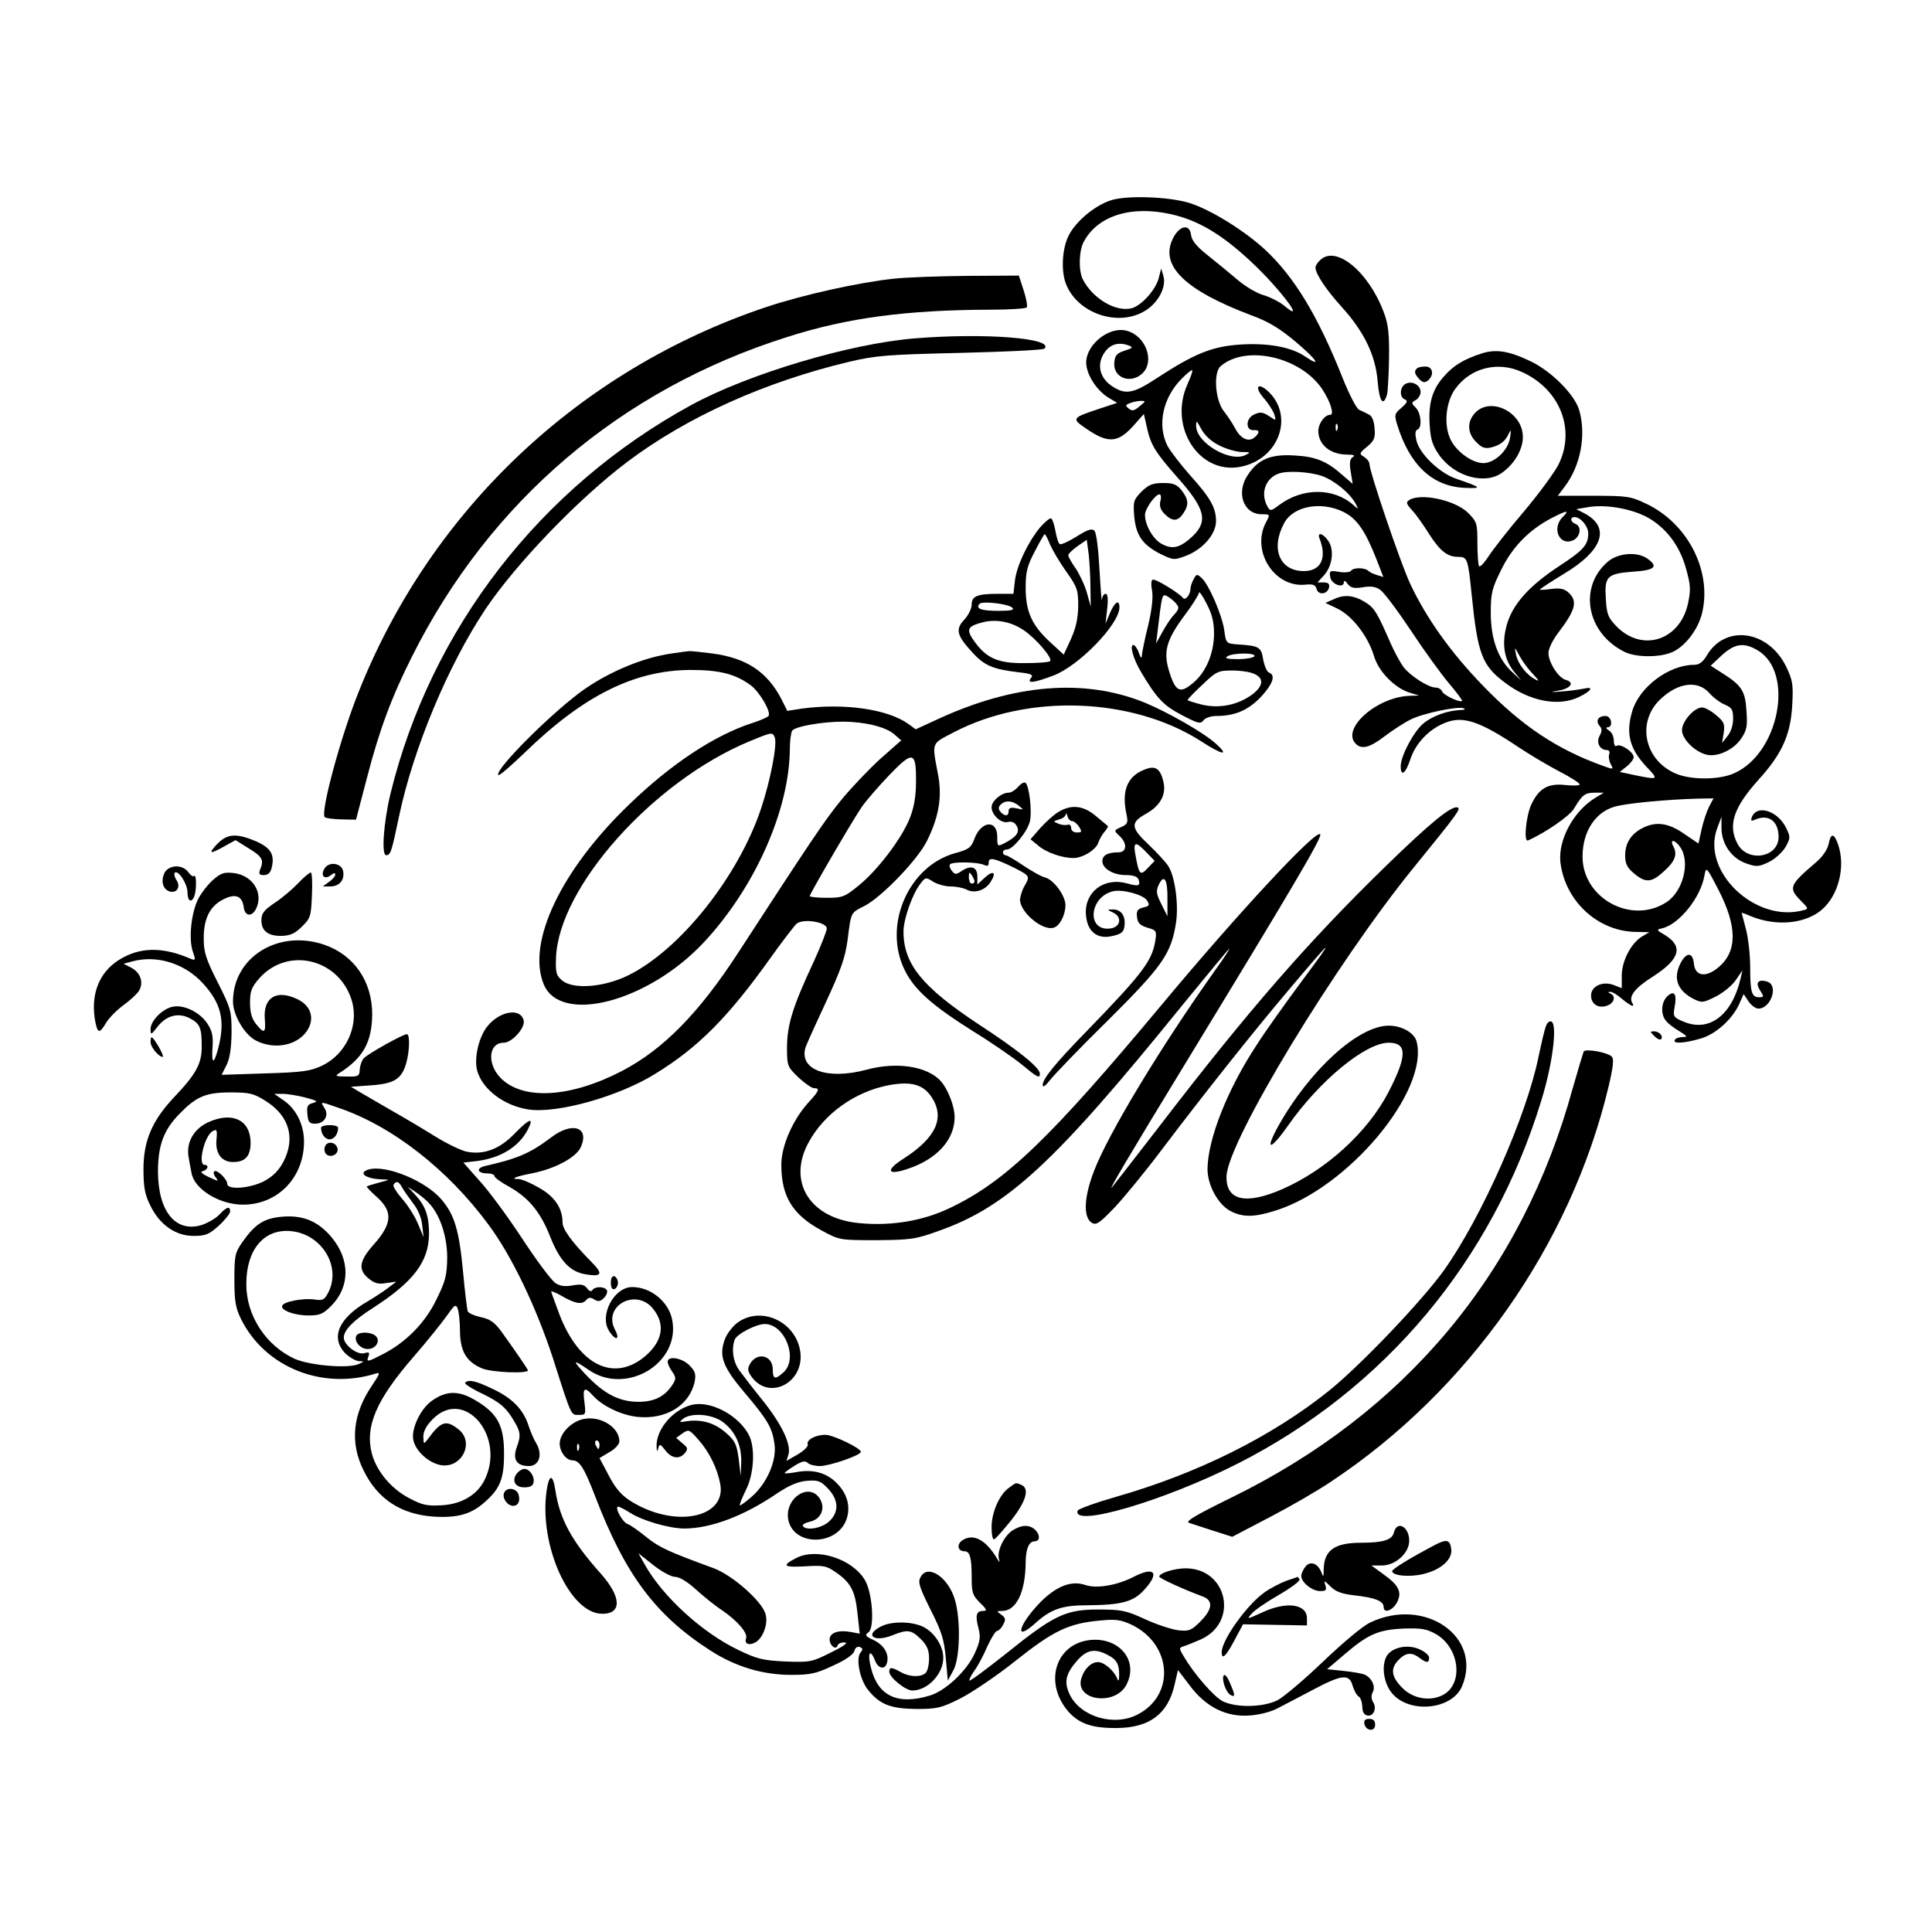 <?xml version="1.0" standalone="no"?>
<!DOCTYPE svg PUBLIC "-//W3C//DTD SVG 20010904//EN"
 "http://www.w3.org/TR/2001/REC-SVG-20010904/DTD/svg10.dtd">
<svg version="1.0" xmlns="http://www.w3.org/2000/svg"
 width="680pt" height="680pt" viewBox="0 0 680 680"
 preserveAspectRatio="xMidYMid meet">
<g transform="translate(0,680) scale(0.1,-0.1)"
fill="#000000" stroke="none">
<path d="M3910 6095 c-59 -19 -128 -78 -151 -129 -21 -46 -24 -120 -8 -163 38
-103 178 -154 274 -100 49 27 81 84 70 125 l-8 27 -9 -35 c-11 -41 -61 -96
-95 -105 -56 -14 -137 34 -172 102 -15 30 -14 99 3 131 48 92 166 130 308 98
94 -21 177 -70 278 -164 102 -94 203 -228 120 -158 -17 14 -49 30 -72 37 -23
6 -64 30 -92 54 -28 24 -76 63 -106 87 -39 31 -56 52 -58 72 -5 40 -42 32 -64
-14 -47 -95 43 -182 277 -270 60 -22 99 -46 153 -91 76 -64 97 -95 36 -54 -49
34 -133 49 -233 42 -96 -7 -157 -32 -285 -115 -84 -56 -112 -62 -156 -35 -51
30 -63 83 -29 127 20 26 50 33 84 19 14 -5 10 -9 -16 -17 -28 -9 -35 -17 -37
-42 -5 -53 56 -77 98 -39 46 42 13 134 -55 151 -67 17 -152 -58 -141 -124 6
-40 40 -89 78 -112 l30 -18 -64 -21 c-96 -32 -97 -34 -46 -69 80 -55 114 -52
173 16 l31 35 12 -53 c13 -57 30 -84 105 -169 99 -111 110 -155 55 -208 -44
-41 -70 -48 -108 -28 -31 16 -60 66 -60 103 0 21 36 72 51 72 5 0 7 -11 3 -24
-4 -17 1 -31 15 -45 27 -27 46 -27 65 1 21 30 20 50 -5 82 -17 21 -29 26 -65
26 -37 0 -51 -6 -76 -30 -28 -29 -30 -35 -26 -86 6 -68 29 -101 91 -133 47
-23 49 -23 92 -7 59 23 105 76 105 122 0 47 -20 82 -91 161 -33 37 -69 84 -80
104 -37 74 -16 170 51 237 18 18 34 31 36 29 3 -2 -5 -24 -16 -48 -71 -157 48
-330 199 -289 128 34 174 181 83 264 -36 32 -47 13 -15 -24 17 -19 34 -46 38
-58 7 -23 7 -24 -19 -6 -22 14 -31 15 -52 5 -30 -13 -31 -57 -1 -55 21 2 22
-9 2 -26 -21 -17 -49 -4 -68 33 -9 17 -27 44 -39 59 -31 39 -38 136 -12 159
89 77 282 33 358 -81 29 -44 43 -90 28 -90 -20 0 -42 -31 -42 -58 1 -48 43
-82 102 -82 23 0 29 -3 19 -9 -10 -7 -12 -20 -7 -51 l7 -43 -36 31 c-55 49
-94 65 -170 69 -82 5 -126 -13 -162 -67 -44 -63 -17 -140 48 -140 30 0 30 0
14 -30 -51 -99 29 -227 137 -218 29 3 38 0 42 -15 6 -23 39 -19 44 6 2 12 -3
17 -19 17 l-22 0 22 24 c30 32 38 89 17 121 -19 29 -42 34 -31 8 26 -68 4
-113 -56 -113 -85 0 -118 79 -69 169 31 59 128 78 207 40 48 -23 78 -66 118
-168 l24 -62 -22 7 c-12 3 -26 10 -31 15 -13 12 -53 12 -61 0 -3 -5 -21 -7
-41 -4 -33 6 -36 4 -32 -18 3 -25 48 -42 48 -18 0 7 6 5 13 -6 11 -14 22 -17
54 -12 28 5 46 2 61 -9 13 -9 61 -73 107 -142 46 -70 107 -154 134 -186 28
-33 49 -61 47 -63 -7 -7 -65 20 -70 33 -3 8 -13 14 -23 14 -25 0 -88 40 -113
72 -11 15 -32 53 -46 85 -44 101 -56 122 -82 139 -42 28 -76 33 -113 17 l-34
-15 42 -20 c52 -25 108 -97 129 -167 16 -55 75 -115 129 -130 l30 -9 -32 -1
c-116 -3 -244 -116 -191 -169 21 -21 50 -13 102 27 28 21 69 48 92 59 44 22
165 47 186 39 7 -3 2 -6 -12 -6 -46 -2 -99 -21 -131 -48 -34 -29 -79 -114 -79
-150 0 -39 18 -25 34 25 19 56 64 104 120 127 64 27 122 8 261 -85 39 -26 103
-64 143 -85 39 -20 72 -41 72 -46 0 -4 -22 -5 -50 -2 -62 7 -94 -12 -121 -70
-18 -41 -27 -132 -11 -125 60 26 148 87 162 112 29 49 39 56 73 56 l32 0 -30
-18 c-77 -47 -131 -148 -123 -226 16 -138 133 -245 267 -246 l46 -1 -27 -16
c-38 -24 -70 -86 -70 -137 l0 -44 -28 11 c-40 15 -80 -4 -80 -37 0 -31 27 -47
58 -35 24 9 30 34 10 42 -9 4 -9 6 -1 6 6 1 25 -10 41 -24 31 -26 48 -33 37
-15 -14 23 10 54 76 95 92 60 104 104 39 144 -31 18 -31 19 -8 24 60 16 134
109 147 185 6 33 7 32 50 -51 66 -129 66 -216 -1 -272 -44 -37 -82 -31 -86 13
-4 41 -26 42 -47 2 -27 -53 -12 -96 46 -126 29 -14 33 -14 77 8 26 13 58 39
71 58 l24 35 -7 -30 c-30 -128 -110 -189 -200 -151 -36 15 -38 18 -32 51 9 46
-1 61 -25 39 -22 -20 -25 -63 -6 -86 6 -9 28 -26 47 -37 29 -18 31 -21 13 -21
-12 0 -25 -4 -28 -10 -9 -15 34 -12 92 5 54 16 114 71 137 127 l13 29 17 -25
c9 -14 25 -26 35 -26 44 0 72 82 31 95 -32 10 -43 -4 -25 -31 14 -22 14 -24
-4 -24 -26 0 -31 18 -31 108 0 42 -7 102 -15 132 -8 30 -15 56 -15 57 0 1 15
-4 33 -12 88 -36 189 -27 248 22 60 51 86 153 58 232 -14 39 -25 40 -33 0 -4
-19 -21 -44 -43 -63 -96 -82 -99 -91 -55 -136 28 -28 28 -29 8 -34 -168 -45
-359 137 -302 289 l15 40 0 -41 c1 -56 36 -105 87 -123 37 -13 44 -12 80 5 21
10 47 34 58 52 18 32 18 36 3 67 -29 61 -103 85 -121 39 -5 -13 -2 -15 11 -9
48 21 83 -5 83 -61 0 -73 -110 -91 -145 -23 -34 65 -13 127 73 223 84 92 114
159 120 263 4 75 2 88 -22 138 -63 127 -213 148 -278 39 -14 -24 -27 -34 -45
-34 -89 0 -193 -78 -218 -163 -24 -80 -9 -134 53 -199 40 -42 39 -43 -41 -27
l-56 12 24 19 c14 11 25 26 25 33 0 18 -46 49 -60 40 -6 -4 -10 4 -10 19 0 14
-8 30 -17 35 -10 6 -12 11 -5 11 21 0 14 40 -7 40 -26 0 -36 -17 -21 -35 9
-10 9 -19 0 -35 -13 -24 1 -50 26 -50 7 0 11 -6 8 -14 -3 -8 -1 -24 5 -35 11
-20 10 -20 -26 -7 -162 58 -287 141 -424 283 -115 119 -199 238 -256 359 -35
76 -143 394 -143 421 0 7 -8 18 -19 25 -18 11 -17 13 11 36 25 21 29 31 26 65
-2 26 -9 43 -20 48 -10 5 -26 13 -35 17 -9 5 -35 55 -58 113 -86 216 -168 352
-270 448 -74 69 -195 144 -270 167 -73 22 -220 27 -275 9z m101 -725 c-19 -16
-26 -18 -38 -8 -13 10 -12 13 4 19 10 4 27 8 38 8 19 0 18 -1 -4 -19z m279
-137 c24 -13 60 -23 80 -24 32 0 33 -1 13 -11 -55 -26 -173 44 -173 103 0 21
2 19 18 -11 12 -22 35 -44 62 -57z m417 55 c-3 -8 -6 -5 -6 6 -1 11 2 17 5 13
3 -3 4 -12 1 -19z m-55 -163 c45 -16 100 -61 120 -99 10 -20 10 -20 -8 -4 -70
62 -179 62 -261 1 -31 -23 -32 -23 -43 -4 -24 46 -6 97 40 114 30 11 107 7
152 -8z m1536 -615 c128 -78 74 -360 -83 -431 -54 -25 -157 -25 -211 0 -107
49 -133 179 -52 258 63 61 133 70 174 24 14 -16 39 -35 55 -41 25 -11 29 -18
29 -50 0 -23 -8 -47 -20 -61 l-19 -24 6 36 c4 31 1 39 -27 62 -17 15 -40 27
-49 27 -28 0 -71 -49 -71 -80 0 -31 45 -76 86 -86 38 -10 96 17 122 56 20 29
23 44 19 97 -4 70 -16 90 -84 133 l-42 27 32 30 c51 49 84 54 135 23z m-173
-550 c-8 -16 -20 -52 -26 -79 l-11 -50 -50 34 c-56 39 -100 45 -148 20 -40
-21 -60 -53 -60 -96 0 -29 7 -43 31 -63 40 -34 61 -33 103 5 41 36 51 61 36
89 -15 28 5 26 24 -2 36 -52 10 -155 -48 -193 -123 -81 -296 13 -296 160 0 88
45 157 114 176 42 12 183 25 289 28 l58 1 -16 -30z"/>
<path d="M4646 5884 c-9 -8 -16 -20 -16 -25 0 -23 37 -78 92 -139 80 -88 120
-172 127 -264 6 -70 20 -89 33 -44 3 13 6 71 7 130 1 84 -3 119 -19 160 -54
143 -169 237 -224 182z"/>
<path d="M3145 5819 c-122 -13 -317 -56 -449 -100 -656 -220 -1179 -713 -1434
-1355 -63 -157 -135 -424 -119 -440 3 -4 29 -7 58 -8 l52 -1 38 145 c44 171
88 288 159 429 274 547 735 940 1321 1125 213 68 420 95 716 96 67 0 124 4
127 8 3 5 -2 32 -11 60 l-17 52 -180 -1 c-100 -1 -217 -5 -261 -10z"/>
<path d="M3219 5609 c-229 -19 -582 -124 -785 -234 -532 -290 -918 -788 -1060
-1370 -24 -101 -32 -215 -15 -215 16 0 19 11 46 139 50 237 172 529 303 726
108 161 329 391 502 521 209 157 482 280 780 351 94 22 135 25 392 31 157 4
290 10 294 15 37 37 -213 56 -457 36z"/>
<path d="M5215 5556 c-62 -20 -99 -42 -132 -80 -42 -46 -56 -96 -51 -172 3
-50 10 -72 33 -105 54 -77 163 -107 223 -62 44 32 72 82 72 125 0 87 -113 143
-168 85 -29 -31 -28 -72 4 -103 19 -20 31 -24 52 -19 33 8 51 23 63 50 7 15 8
11 4 -15 -6 -44 -54 -90 -94 -90 -38 0 -92 38 -114 80 -27 52 -19 137 17 184
54 72 148 95 232 57 135 -61 191 -203 129 -327 -14 -27 -68 -101 -121 -164
-54 -63 -109 -134 -124 -157 -15 -23 -30 -40 -34 -36 -3 3 -6 40 -6 81 0 70
-2 76 -33 107 -44 44 -166 71 -207 45 -12 -8 -11 -13 11 -37 14 -15 40 -52 58
-81 39 -61 65 -82 103 -82 33 0 35 -6 48 -135 21 -206 36 -247 116 -307 86
-66 188 -86 260 -52 46 22 56 39 18 30 -16 -3 -51 -8 -79 -10 -40 -3 -42 -2
-11 3 44 7 60 29 27 38 -26 7 -61 62 -61 95 0 14 15 45 33 69 63 82 71 113 37
144 -15 13 -30 16 -60 12 -22 -3 -40 -4 -40 -2 0 2 38 27 84 55 139 83 166
165 71 214 l-27 14 48 8 c65 9 158 -9 213 -43 62 -39 105 -99 126 -177 16 -57
16 -74 6 -121 -29 -130 -162 -172 -252 -79 -29 30 -34 42 -37 97 -5 79 4 88
98 95 75 5 88 18 48 46 -36 25 -101 20 -138 -10 -105 -89 -77 -251 57 -318 39
-20 122 -21 167 -2 46 19 93 80 107 139 35 148 -51 316 -199 385 -52 25 -67
27 -183 27 l-126 0 24 32 c56 73 76 180 52 267 -15 56 -99 140 -173 175 -76
36 -120 43 -171 27z m285 -576 c-41 -41 -9 -106 40 -80 23 13 27 48 5 56 -18
7 -20 24 -3 24 21 0 48 -32 48 -57 0 -41 -16 -59 -103 -116 -105 -69 -162
-133 -183 -204 -19 -67 -11 -122 24 -166 l26 -32 -31 29 c-50 45 -76 117 -76
209 0 69 4 86 37 152 39 80 98 140 176 181 56 29 66 30 40 4z m-103 -554 c19
-20 22 -26 8 -18 -32 16 -62 55 -69 87 -6 30 -6 30 13 -5 11 -20 32 -48 48
-64z"/>
<path d="M4987 5503 c-11 -10 -8 -20 9 -38 12 -12 19 -13 30 -4 23 19 17 49
-9 49 -13 0 -27 -3 -30 -7z"/>
<path d="M4947 5449 c-21 -12 -22 -48 -2 -55 11 -5 8 -11 -12 -29 -25 -21 -26
-25 -15 -61 44 -141 123 -215 235 -221 66 -3 63 1 -28 32 -60 21 -130 89 -140
136 -5 22 -4 34 4 37 17 6 13 58 -6 77 -16 16 -16 18 0 27 9 5 17 18 17 28 0
25 -30 41 -53 29z"/>
<path d="M3660 4943 c-43 -53 -82 -135 -88 -188 l-5 -45 -51 0 c-77 0 -96 -8
-96 -38 0 -14 -12 -38 -26 -53 -32 -34 -27 -55 28 -115 43 -47 72 -59 161 -70
47 -5 55 -9 46 -20 -17 -21 9 -18 78 8 89 33 233 181 233 240 0 30 -16 20 -33
-19 l-16 -38 6 53 c4 35 2 52 -6 52 -6 0 -12 -10 -13 -22 0 -13 -4 34 -8 105
-4 74 -11 132 -18 139 -9 9 -24 4 -62 -20 -29 -18 -55 -30 -60 -27 -5 3 -11
23 -15 45 -4 22 -10 42 -15 45 -5 3 -22 -12 -40 -32z m36 -60 c9 -20 34 -63
57 -95 39 -55 42 -65 42 -121 -1 -45 -8 -77 -26 -117 l-25 -54 -48 44 c-64 59
-86 107 -86 191 0 55 5 77 32 128 17 33 33 61 35 61 2 0 11 -16 19 -37z m142
-153 l1 -65 -13 47 c-7 26 -25 64 -39 86 -15 21 -27 42 -27 48 0 5 15 19 33
32 l32 22 7 -52 c3 -29 6 -82 6 -118z m-275 -69 c8 -8 -4 -11 -50 -11 -59 0
-81 8 -65 25 10 10 101 0 115 -14z m40 -79 c43 -29 103 -99 93 -109 -4 -4 -44
-7 -89 -7 -92 -1 -133 16 -175 73 -34 46 -29 57 32 72 46 10 96 0 139 -29z"/>
<path d="M4201 4761 c-6 -11 -11 -26 -11 -33 0 -22 -19 -44 -27 -32 -11 15
-90 64 -104 64 -7 0 -9 -13 -4 -39 4 -25 -1 -68 -14 -123 -12 -47 -21 -94 -22
-104 0 -13 -4 -11 -11 9 -5 15 -14 27 -19 27 -14 0 0 -50 27 -95 55 -93 80
-119 144 -152 57 -30 66 -32 76 -18 6 8 26 15 45 15 65 0 112 20 157 67 43 47
53 77 28 86 -7 3 -16 24 -20 46 -7 44 -14 48 -91 53 -39 3 -40 4 -46 50 -8 54
-54 160 -79 183 -17 16 -19 15 -29 -4z m72 -191 c0 -68 -28 -136 -73 -173 -45
-39 -62 -32 -83 34 -24 73 -14 114 53 204 28 37 50 73 50 79 1 6 13 -11 27
-39 19 -36 26 -65 26 -105z m-133 105 c11 -13 10 -19 -7 -38 -12 -12 -30 -40
-42 -62 l-22 -40 5 40 c16 136 16 136 35 126 10 -6 24 -17 31 -26z m275 -185
c-3 -5 -30 -10 -58 -10 -37 0 -48 3 -37 10 20 13 103 13 95 0z m0 -62 c34 -15
32 -42 -7 -72 -50 -37 -116 -51 -178 -36 -27 7 -50 14 -50 16 0 3 23 27 52 54
49 47 56 50 105 50 29 0 64 -5 78 -12z"/>
<path d="M2364 4500 c-98 -14 -212 -61 -303 -123 -107 -73 -323 -288 -307
-305 4 -3 45 33 94 80 206 200 385 289 582 290 100 0 156 -13 211 -53 31 -22
74 -94 64 -109 -3 -4 -29 -16 -58 -25 -132 -43 -284 -143 -431 -285 -242 -232
-363 -488 -302 -635 60 -142 368 -61 564 149 179 192 301 466 302 681 0 28 4
56 8 63 10 15 105 32 179 32 74 0 150 -18 180 -44 l25 -22 -76 -67 c-41 -38
-103 -103 -137 -145 -57 -70 -107 -145 -360 -534 -139 -214 -264 -341 -409
-417 -180 -94 -348 -105 -427 -26 -50 50 -44 125 10 125 29 0 77 53 70 79 -12
47 -90 31 -132 -27 -28 -40 -43 -111 -31 -152 19 -65 95 -122 180 -135 102
-15 319 46 447 126 150 92 255 198 401 402 44 62 88 119 96 126 23 19 106 6
106 -17 0 -9 -21 -62 -46 -117 -74 -158 -93 -221 -94 -299 0 -68 1 -70 40
-108 23 -21 47 -38 55 -38 22 0 19 -9 -21 -52 -54 -60 -94 -152 -94 -217 0
-112 39 -176 142 -232 63 -34 64 -34 193 -34 119 1 137 3 217 32 243 85 411
241 857 792 90 110 165 201 167 201 3 0 -19 -33 -47 -72 -192 -270 -379 -579
-429 -711 -35 -91 -38 -162 -7 -181 16 -9 27 -1 80 54 34 36 111 130 171 210
143 189 316 407 437 550 162 192 174 202 57 45 -61 -82 -136 -187 -165 -233
-104 -158 -172 -332 -173 -437 0 -56 37 -124 80 -147 44 -23 83 -23 159 1 256
80 541 421 497 595 -8 31 -52 56 -98 56 -107 0 -278 -156 -388 -352 -50 -90
-30 -90 34 1 110 157 272 291 354 291 65 0 65 -46 0 -172 -73 -142 -220 -276
-376 -344 -129 -56 -198 -39 -195 47 5 123 383 747 660 1087 153 188 166 206
153 210 -21 7 -95 -53 -254 -208 -273 -266 -483 -507 -796 -915 -89 -115 -164
-212 -167 -215 -11 -10 53 99 267 450 370 607 472 780 467 793 -10 24 -287
-274 -557 -598 -392 -470 -550 -623 -745 -716 -95 -46 -207 -65 -321 -54 -173
16 -254 145 -178 284 54 100 162 178 280 201 79 15 122 4 152 -40 49 -73 18
-143 -96 -217 -67 -42 -60 -62 13 -37 103 34 165 103 165 182 0 38 -23 97 -48
126 -47 53 -155 70 -262 41 -138 -37 -238 -1 -215 78 4 12 37 85 73 162 51
110 67 155 75 215 13 101 10 96 59 121 61 31 189 164 221 230 42 85 54 156 38
236 -21 112 -24 104 55 145 263 138 631 124 873 -32 74 -48 100 -52 50 -7 -45
40 -170 111 -250 144 -212 86 -460 66 -730 -59 l-76 -35 -26 19 c-72 52 -226
74 -374 54 l-52 -8 -20 40 c-50 97 -123 146 -244 162 -39 5 -76 9 -82 8 -5 0
-33 -4 -61 -8z m363 -296 c9 -24 -15 -150 -48 -249 -80 -240 -285 -498 -468
-588 -85 -42 -192 -50 -231 -19 -22 18 -25 27 -23 81 9 248 341 620 679 761
82 34 83 34 91 14z m497 -157 c0 -49 -7 -90 -22 -127 -28 -71 -113 -183 -180
-237 -49 -40 -57 -43 -112 -43 -33 0 -60 3 -60 6 0 8 148 262 182 312 16 24
61 75 99 115 83 86 94 83 93 -26z"/>
<path d="M4025 4090 c-58 -24 -78 -75 -60 -157 6 -28 4 -34 -19 -44 -26 -12
-26 -12 -6 -31 29 -27 26 -58 -4 -58 -37 0 -56 -10 -56 -31 0 -26 38 -49 83
-49 25 0 40 -5 44 -15 8 -23 1 -26 -41 -14 -80 22 -149 -30 -144 -109 4 -61
40 -90 95 -76 31 7 39 14 41 37 4 34 -13 57 -42 56 -20 0 -20 -1 2 -11 33 -16
26 -52 -11 -56 -83 -10 -74 110 10 131 34 8 107 -12 120 -32 10 -17 9 -20 -13
-25 -20 -5 -25 -12 -22 -34 2 -21 11 -29 36 -37 32 -9 34 -11 28 -48 -12 -70
-45 -114 -243 -318 -110 -113 -153 -166 -153 -188 0 -10 10 -3 27 19 15 19
106 114 204 210 190 189 221 233 238 341 10 63 -3 162 -26 199 -8 14 -40 48
-70 77 -64 60 -65 78 -9 109 48 27 70 65 62 107 -11 53 -29 65 -71 47z m10
-290 l29 -30 -24 -25 c-27 -29 -31 -25 -44 48 -8 45 1 47 39 7z m74 -163 l0
-62 -21 42 c-18 36 -20 46 -10 68 19 41 32 20 31 -48z"/>
<path d="M3583 4030 c-10 -11 -24 -20 -33 -20 -25 0 -60 -29 -60 -51 0 -27 34
-59 58 -52 14 3 24 -2 31 -15 11 -21 -1 -38 -46 -61 -22 -11 -23 -10 -23 24 0
62 -58 56 -81 -9 -11 -29 -19 -36 -68 -49 -164 -46 -254 -254 -177 -411 34
-70 98 -126 243 -217 62 -38 137 -90 167 -114 58 -48 66 -52 66 -34 0 21 -75
82 -216 174 -198 131 -264 212 -264 326 0 44 31 132 59 168 18 24 20 24 45 8
14 -9 42 -17 61 -17 20 0 45 -5 57 -11 28 -15 65 -3 84 26 23 35 10 44 -21 15
l-25 -23 0 27 c0 34 -21 42 -53 22 -22 -15 -25 -15 -37 -1 -7 9 -10 19 -6 23
10 10 97 8 119 -2 13 -6 17 -4 17 9 0 19 20 15 93 -21 52 -27 53 -28 32 -64
-8 -14 -14 -35 -15 -46 0 -45 80 -112 119 -99 21 6 41 45 41 79 0 33 -40 88
-70 97 -14 3 -49 23 -79 43 -29 20 -57 36 -62 36 -5 0 -9 5 -9 10 0 6 6 10 14
10 21 0 73 64 81 100 8 36 -3 127 -16 135 -5 3 -16 -3 -26 -15z m3 -66 c18
-15 18 -15 -8 -9 -21 4 -28 2 -28 -10 0 -19 -14 -19 -29 -2 -8 10 -7 17 1 25
16 16 41 15 64 -4z m-156 -266 c0 -5 -4 -8 -10 -8 -5 0 -10 10 -10 23 0 18 2
19 10 7 5 -8 10 -18 10 -22z"/>
<path d="M3725 3942 c-17 -10 -45 -36 -64 -57 l-34 -39 27 -22 c27 -24 84 -44
124 -44 33 0 81 30 88 55 4 11 13 28 22 38 8 9 13 18 11 20 -2 2 -21 17 -42
35 -44 37 -86 42 -132 14z m48 -32 c7 0 18 -9 25 -20 11 -18 10 -20 -8 -20
-12 0 -20 7 -20 16 0 9 -6 14 -12 11 -7 -2 -22 -1 -33 4 -19 8 -19 8 3 15 12
3 23 11 23 18 1 6 3 3 6 -6 2 -10 10 -18 16 -18z"/>
<path d="M765 3830 c-34 -36 -27 -38 26 -8 l38 21 48 -30 c47 -29 53 -40 38
-75 -5 -14 -2 -18 14 -18 14 0 23 8 27 25 12 47 -3 71 -55 94 -69 29 -101 27
-136 -9z"/>
<path d="M1141 3741 c-14 -25 3 -38 24 -21 10 8 15 9 15 2 0 -6 -10 -18 -22
-26 l-22 -16 26 0 c31 0 51 21 46 52 -4 31 -52 38 -67 9z"/>
<path d="M578 3726 c-12 -28 -5 -54 17 -63 26 -9 42 14 27 38 -8 12 -10 24 -7
27 12 12 45 -39 45 -69 0 -31 14 -39 24 -13 8 21 8 79 -1 71 -3 -4 -12 2 -20
13 -21 29 -70 27 -85 -4z"/>
<path d="M752 3705 c-18 -15 -42 -46 -54 -68 -25 -49 -35 -143 -19 -187 10
-29 9 -31 -7 -25 -101 44 -181 42 -254 -4 -71 -45 -101 -125 -82 -220 8 -39
15 -39 38 0 10 16 36 43 59 60 22 16 47 38 55 50 19 28 8 65 -26 83 l-27 14
30 8 c87 24 186 -7 250 -78 63 -69 78 -129 54 -224 -16 -62 -25 -62 -21 -1 3
41 -1 59 -20 87 -27 39 -84 66 -123 56 -36 -9 -75 -50 -75 -78 0 -22 2 -21 25
9 31 39 73 50 113 29 36 -19 42 -33 42 -100 0 -61 -20 -97 -102 -183 -73 -79
-103 -149 -103 -248 0 -64 5 -90 24 -128 33 -68 89 -107 152 -107 42 0 55 5
89 36 22 20 40 43 40 50 0 20 -12 17 -38 -11 -13 -14 -42 -30 -63 -37 -91 -27
-152 48 -153 187 0 94 20 149 78 207 58 59 91 73 177 73 67 0 81 -3 124 -30
83 -52 106 -131 62 -215 -16 -30 -37 -51 -67 -67 -49 -26 -130 -32 -130 -10 0
17 -38 53 -46 44 -4 -4 -1 -14 6 -22 11 -14 8 -13 -25 2 -25 12 -32 19 -21 21
17 4 23 22 6 22 -25 0 0 104 29 119 14 8 16 4 13 -30 -5 -48 18 -79 58 -79 44
0 62 21 62 69 -1 79 -64 109 -147 72 -53 -23 -81 -73 -71 -125 3 -17 7 -41 10
-54 9 -57 98 -112 181 -112 123 0 215 96 215 222 0 61 -29 118 -76 148 l-29
20 30 0 c17 0 53 -6 80 -13 41 -11 46 -14 27 -19 -20 -5 -23 -12 -20 -40 2
-27 7 -33 27 -33 33 0 50 29 33 55 -15 24 -17 24 49 1 189 -64 385 -217 528
-411 82 -110 168 -290 227 -470 67 -210 63 -200 92 -200 24 0 24 2 19 45 -7
50 0 56 29 24 34 -38 101 -70 158 -76 101 -10 183 41 201 124 5 27 2 37 -19
58 -26 26 -76 34 -76 12 0 -7 7 -23 16 -35 14 -21 14 -25 0 -47 -27 -41 -64
-59 -120 -59 -73 1 -128 32 -201 114 -30 33 -23 33 26 -1 132 -92 324 22 295
175 -12 64 -75 116 -141 116 -64 0 -117 -100 -81 -155 23 -36 40 -31 20 6 -43
84 76 147 135 72 44 -55 33 -114 -29 -167 -109 -91 -231 -32 -300 145 -16 43
-30 81 -30 83 0 3 15 -3 33 -13 49 -29 74 -34 89 -18 9 11 17 12 30 3 14 -8
21 -7 34 6 9 9 13 21 10 27 -9 14 -43 14 -51 0 -5 -6 -11 -4 -19 7 -10 13 -21
15 -50 10 -27 -5 -44 -3 -61 8 -14 9 -67 80 -118 158 -52 79 -120 171 -151
204 l-55 62 51 6 c81 11 144 50 175 109 24 46 8 42 -44 -11 -53 -56 -109 -77
-168 -66 -20 3 -73 29 -118 57 -45 28 -116 70 -157 93 -41 24 -88 51 -105 61
l-30 18 71 5 c82 6 108 22 124 79 12 43 13 101 2 101 -14 0 -139 -70 -152 -85
-7 -8 -13 -26 -14 -40 -1 -23 -5 -25 -46 -24 -39 0 -42 2 -26 12 84 53 115
109 116 207 0 116 -64 209 -169 245 -162 55 -321 -44 -321 -200 0 -47 40 -116
80 -137 69 -36 155 -16 186 43 21 41 5 82 -41 103 -72 34 -119 5 -113 -70 4
-51 -2 -54 -31 -18 -15 19 -21 41 -21 75 0 40 5 54 32 85 102 116 287 68 328
-84 22 -86 -23 -182 -105 -222 -42 -20 -68 -24 -202 -28 l-153 -5 17 34 c12
23 17 59 18 114 0 76 -2 85 -49 178 -42 83 -49 106 -49 155 0 71 23 115 72
138 41 20 64 10 69 -30 4 -30 27 -34 42 -7 29 55 -8 119 -76 128 -34 4 -45 1
-72 -22z"/>
<path d="M1050 3692 c-19 -20 -56 -52 -82 -69 -39 -26 -48 -38 -48 -62 0 -38
24 -56 72 -55 31 1 47 9 71 33 30 29 32 37 35 111 2 44 0 80 -4 79 -5 0 -25
-17 -44 -37z"/>
<path d="M5441 3188 c-5 -13 -16 -61 -26 -108 -43 -210 -200 -564 -332 -750
-78 -109 -293 -334 -403 -423 -201 -162 -464 -293 -751 -375 -73 -21 -134 -43
-136 -49 -21 -61 303 34 562 165 519 263 898 715 1070 1279 39 125 57 265 36
277 -6 4 -15 -2 -20 -16z"/>
<path d="M5823 3153 c9 -9 19 -14 23 -11 10 10 -6 28 -24 28 -15 0 -15 -1 1
-17z"/>
<path d="M530 3132 c0 -18 29 -52 43 -52 3 0 -3 16 -14 35 -24 40 -29 43 -29
17z"/>
<path d="M5574 3099 c-2 -5 -20 -64 -39 -131 -178 -649 -589 -1141 -1205
-1441 -124 -61 -159 -82 -145 -87 11 -4 50 -16 86 -28 l66 -21 132 69 c73 38
170 94 217 126 482 320 842 832 975 1387 17 71 20 100 12 108 -15 15 -92 29
-99 18z"/>
<path d="M1130 2831 c0 -23 14 -41 30 -41 16 0 30 18 30 41 0 5 -13 9 -30 9
-16 0 -30 -4 -30 -9z"/>
<path d="M1939 2796 c-73 -55 -117 -74 -232 -100 -33 -8 -27 -26 9 -26 13 0
24 -4 24 -9 0 -5 24 -23 54 -39 68 -39 109 -89 143 -176 33 -83 69 -122 123
-131 59 -10 64 1 22 43 -68 69 -102 115 -102 139 0 50 -27 91 -82 122 -29 17
-62 31 -72 31 -33 0 -12 9 45 20 82 16 158 56 174 94 30 70 -32 89 -106 32z"/>
<path d="M1144 2765 c-4 -9 -2 -21 4 -27 15 -15 44 -1 40 19 -4 23 -36 29 -44
8z"/>
<path d="M1298 2684 c-40 -12 -11 -33 45 -35 31 -1 31 -1 -8 -11 -22 -6 -42
-12 -44 -14 -2 -1 13 -17 32 -34 61 -53 59 -96 -9 -172 -49 -55 -54 -86 -19
-116 23 -19 36 -23 64 -18 l36 5 -25 -19 c-14 -11 -48 -34 -77 -51 -102 -59
-131 -128 -77 -183 15 -14 36 -26 48 -27 19 0 19 -1 -4 -11 -39 -15 -168 -4
-222 19 -101 46 -171 151 -171 262 -1 121 61 196 155 188 110 -9 181 -125 133
-217 -13 -25 -19 -28 -47 -24 -40 6 -110 -7 -115 -22 -5 -16 43 -34 93 -34 39
0 51 5 79 33 67 67 68 162 3 241 -46 56 -99 79 -170 74 -67 -5 -98 -24 -143
-87 -28 -40 -30 -49 -30 -134 0 -76 4 -100 23 -139 84 -170 286 -252 476 -192
15 5 12 -3 -13 -40 -70 -102 -81 -204 -30 -304 49 -99 131 -152 245 -160 84
-5 132 8 180 51 53 46 68 82 68 167 1 99 -21 143 -95 188 -63 39 -107 39 -160
1 -39 -28 -73 -99 -64 -138 8 -39 55 -81 98 -88 73 -11 118 81 61 126 -44 35
-62 29 -108 -34 -15 -19 -15 -19 -16 8 0 20 11 40 34 63 112 112 259 -65 180
-218 -26 -50 -80 -82 -148 -86 -52 -3 -69 0 -116 25 -63 33 -114 94 -131 156
-25 95 14 189 147 342 47 54 99 119 116 143 28 40 32 43 39 26 4 -10 8 -47 8
-80 1 -71 23 -107 77 -130 35 -15 168 -20 162 -6 -4 8 -49 74 -93 135 -24 33
-40 44 -72 51 -23 5 -44 14 -47 21 -2 7 -10 69 -16 137 -14 148 -30 202 -76
256 -56 66 -195 123 -256 106z m117 -63 c6 -11 23 -35 38 -55 18 -22 30 -51
33 -78 l5 -43 -20 48 c-11 26 -36 66 -56 88 -19 22 -33 44 -30 49 9 15 19 12
30 -9z m97 -58 c38 -42 62 -116 62 -190 -1 -63 -6 -82 -38 -147 -40 -83 -108
-151 -188 -192 -56 -29 -59 -29 -51 -7 5 13 2 15 -16 10 -25 -6 -71 30 -71 55
0 26 33 60 102 104 144 93 197 163 198 261 0 63 -12 98 -48 137 l-27 29 30
-20 c17 -12 38 -29 47 -40z"/>
<path d="M1255 2100 c-12 -20 15 -51 43 -48 30 3 43 35 20 49 -18 12 -55 11
-63 -1z"/>
<path d="M2150 2285 c0 -17 5 -25 13 -22 6 2 12 12 12 22 0 10 -6 20 -12 23
-8 2 -13 -6 -13 -23z"/>
<path d="M2599 2147 c-18 -12 -39 -39 -47 -59 -23 -60 -9 -98 69 -190 82 -97
97 -123 105 -181 8 -57 -25 -135 -78 -183 -22 -19 -41 -34 -44 -32 -2 2 8 26
21 53 29 56 34 149 11 194 -35 67 -127 118 -193 108 -69 -12 -135 -86 -132
-149 1 -18 2 -19 6 -5 4 16 7 15 25 -8 22 -29 50 -32 69 -9 11 14 10 19 -9 34
l-22 19 22 16 c22 15 24 14 56 -22 39 -44 67 -102 77 -156 21 -110 -134 -153
-284 -78 -60 31 -82 54 -119 128 l-22 41 35 21 c20 11 35 28 35 38 0 49 -65
90 -124 79 -44 -8 -86 -51 -86 -87 0 -29 23 -59 45 -59 25 0 42 -28 80 -127
106 -276 212 -418 405 -542 88 -57 184 -86 285 -86 69 0 89 5 148 33 43 19 71
39 74 51 3 12 11 17 19 14 11 -4 12 -9 3 -19 -18 -22 -2 -99 28 -134 41 -50
79 -64 168 -65 73 0 87 3 155 37 41 21 129 80 195 133 132 105 186 131 294
141 59 6 76 3 115 -15 141 -69 153 -246 21 -315 -83 -44 -202 -9 -240 70 -21
44 -14 73 26 119 34 39 63 44 108 20 32 -16 41 -34 40 -73 0 -16 -3 -21 -6
-12 -10 28 -46 60 -68 60 -25 0 -49 -24 -59 -57 -24 -79 120 -99 159 -22 43
83 -24 166 -126 157 -124 -12 -167 -151 -78 -253 38 -42 83 -58 171 -57 114 1
179 50 202 152 l12 52 42 -55 c56 -75 128 -111 210 -105 32 2 76 13 98 25 21
11 79 41 128 67 100 53 126 55 137 12 5 -16 14 -33 21 -37 7 -4 12 -20 13 -36
0 -18 6 -29 18 -31 21 -4 34 25 20 47 -7 11 -7 23 -2 34 12 20 -2 51 -28 63
-10 4 -44 10 -75 13 l-57 6 61 52 c83 71 119 87 208 91 64 2 81 -1 115 -20 83
-49 97 -176 23 -214 -44 -23 -102 -13 -139 22 -41 40 -47 69 -18 100 26 28 47
30 75 9 25 -19 34 -19 34 1 0 8 -16 22 -36 30 -42 18 -97 5 -114 -26 -17 -32
-11 -85 13 -121 55 -82 216 -71 253 16 73 175 -132 316 -324 224 -27 -13 -97
-72 -167 -139 -66 -63 -138 -124 -160 -135 -52 -25 -147 -26 -193 -2 -31 17
-99 95 -135 156 -18 30 -18 31 0 37 10 3 37 14 60 24 134 61 93 250 -54 250
-40 0 -93 -17 -93 -29 0 -6 90 -47 153 -70 38 -14 35 -45 -8 -88 -32 -32 -40
-35 -78 -31 -23 3 -76 20 -117 39 -67 31 -84 34 -165 34 -115 0 -156 -20 -325
-156 -68 -54 -126 -97 -128 -94 -2 2 5 17 17 34 12 16 33 55 46 86 14 30 29
55 35 55 5 0 15 10 21 22 10 18 8 24 -7 35 -17 12 -17 13 3 13 50 0 82 66 83
170 0 48 12 75 31 75 19 0 21 21 4 39 -21 21 -49 20 -82 -1 -30 -20 -55 -74
-47 -100 4 -14 3 -14 -7 2 -40 67 -85 90 -124 62 -19 -15 -13 -37 10 -37 19 0
25 -23 25 -92 0 -53 3 -63 29 -89 25 -24 26 -29 11 -29 -24 0 -28 -16 -16 -61
8 -32 6 -46 -14 -90 -29 -62 -103 -131 -158 -147 -112 -34 -181 -2 -206 96
-14 53 -4 73 14 27 11 -29 36 -33 42 -7 8 30 -10 61 -46 79 -31 14 -33 18 -19
28 22 16 14 139 -13 184 -44 74 -169 115 -242 77 -52 -27 -45 -33 31 -29 63 4
76 2 106 -19 55 -37 71 -67 79 -146 l8 -72 -32 6 c-43 8 -74 -3 -74 -26 0 -22
22 -39 28 -22 2 7 13 12 25 11 14 0 -3 -13 -48 -35 -67 -34 -74 -35 -160 -32
-79 4 -99 8 -167 41 -127 61 -266 188 -329 301 l-22 39 53 -42 c29 -23 63 -41
76 -41 15 0 43 -17 72 -43 26 -24 68 -58 94 -75 54 -37 91 -80 84 -99 -7 -18
10 -26 32 -14 27 14 46 65 37 98 -10 45 -116 138 -182 163 -161 59 -192 73
-238 110 -27 22 -57 43 -66 46 -17 6 -44 53 -35 61 2 2 21 -7 43 -21 43 -28
139 -56 193 -56 93 1 208 44 324 123 42 28 73 42 105 45 41 3 49 0 75 -27 39
-41 40 -85 2 -118 -27 -23 -80 -31 -90 -14 -3 5 8 11 24 15 40 8 57 48 35 82
-39 59 -126 -2 -110 -77 21 -93 173 -90 205 5 15 46 1 92 -39 130 -35 33 -81
45 -136 35 -22 -4 -41 -6 -43 -4 -2 1 13 13 33 25 27 17 39 20 48 11 6 -6 25
-11 43 -11 34 0 144 38 144 50 0 13 -98 60 -125 60 -34 0 -68 -18 -62 -34 3
-6 -13 -22 -35 -35 l-40 -23 7 22 c11 35 -23 106 -89 189 -34 42 -71 90 -84
108 -22 30 -28 75 -16 108 8 20 76 55 106 55 71 -1 118 -122 66 -170 -30 -27
-38 -25 -38 10 0 51 -57 63 -81 18 -9 -16 -7 -26 8 -46 62 -82 184 -18 170 89
-14 105 -134 163 -218 106z m-59 -349 c46 -32 70 -82 69 -143 l-2 -50 -7 60
c-7 52 -13 64 -45 92 -40 35 -85 48 -137 41 -28 -5 -29 -4 -13 9 29 21 97 16
135 -9z m-430 -83 c0 -8 -2 -15 -4 -15 -2 0 -6 7 -10 15 -3 8 -1 15 4 15 6 0
10 -7 10 -15z m-73 -17 c-3 -8 -6 -5 -6 6 -1 11 2 17 5 13 3 -3 4 -12 1 -19z"/>
<path d="M1637 1933 c-4 -3 25 -22 64 -40 56 -28 76 -44 100 -81 32 -51 34
-62 17 -108 -14 -41 1 -64 43 -64 36 0 50 39 27 79 -9 14 -21 43 -28 64 -18
56 -57 96 -125 128 -60 29 -86 35 -98 22z"/>
<path d="M1820 1615 c-20 -25 -8 -50 25 -50 21 0 31 5 33 18 4 21 -14 47 -33
47 -7 0 -18 -7 -25 -15z"/>
<path d="M1924 1554 c-28 -192 81 -434 196 -434 70 0 67 60 -6 142 -102 114
-144 192 -159 291 -9 60 -22 60 -31 1z"/>
<path d="M3552 1564 c-34 -23 -62 -87 -62 -139 0 -26 4 -45 9 -43 5 2 32 32
60 67 53 67 66 113 35 125 -20 8 -16 9 -42 -10z"/>
<path d="M1774 1545 c-7 -18 12 -45 32 -45 18 0 26 17 19 40 -7 23 -43 27 -51
5z"/>
<path d="M4906 1406 c-6 -26 -38 -36 -116 -36 -92 0 -129 -26 -131 -92 0 -30
-1 -31 -9 -10 -13 31 -40 39 -56 17 -8 -10 -14 -25 -14 -32 0 -22 38 -53 66
-53 21 0 24 3 19 20 -6 19 -4 18 18 -4 18 -18 40 -26 83 -31 73 -8 104 -20
104 -41 0 -25 33 -12 48 18 17 35 5 59 -50 98 l-41 30 37 0 c48 0 96 44 96 87
0 50 -43 73 -54 29z"/>
<path d="M5050 1362 c-82 -43 -150 -84 -150 -92 0 -16 61 -22 110 -10 62 15
102 51 98 87 -4 34 -16 37 -58 15z"/>
<path d="M3240 1249 c-10 -17 -4 -36 35 -114 40 -79 48 -106 54 -172 l7 -78
19 35 c24 42 27 178 6 249 -23 80 -96 128 -121 80z"/>
<path d="M3990 1250 c-58 -30 -130 -42 -169 -29 -48 17 -100 -2 -156 -57 -79
-80 -99 -147 -22 -78 55 50 94 64 184 64 120 1 162 12 200 54 56 61 37 84 -37
46z"/>
<path d="M4527 1236 c-21 -8 -56 -26 -77 -41 -60 -42 -150 -167 -150 -210 0
-29 15 -15 45 42 l30 56 113 -2 112 -2 0 25 c0 51 -73 61 -159 20 -53 -24 -54
-24 -35 -3 10 12 54 42 96 66 43 25 75 49 72 54 -3 5 -6 9 -7 9 -1 -1 -19 -7
-40 -14z"/>
<path d="M3098 1074 c-56 -30 -21 -55 42 -30 55 22 67 20 101 -13 22 -22 29
-39 29 -68 0 -22 -5 -44 -12 -51 -16 -16 -57 -15 -88 3 -32 18 -40 18 -40 1 0
-20 57 -66 81 -66 54 0 109 58 109 115 0 39 -27 83 -63 105 -39 24 -120 26
-159 4z"/>
<path d="M4307 903 c-8 -13 7 -58 23 -68 18 -11 18 -2 0 39 -9 23 -19 35 -23
29z"/>
<path d="M4802 733 c5 -26 38 -29 38 -4 0 15 -6 21 -21 21 -14 0 -19 -5 -17
-17z"/>
</g>
</svg>
